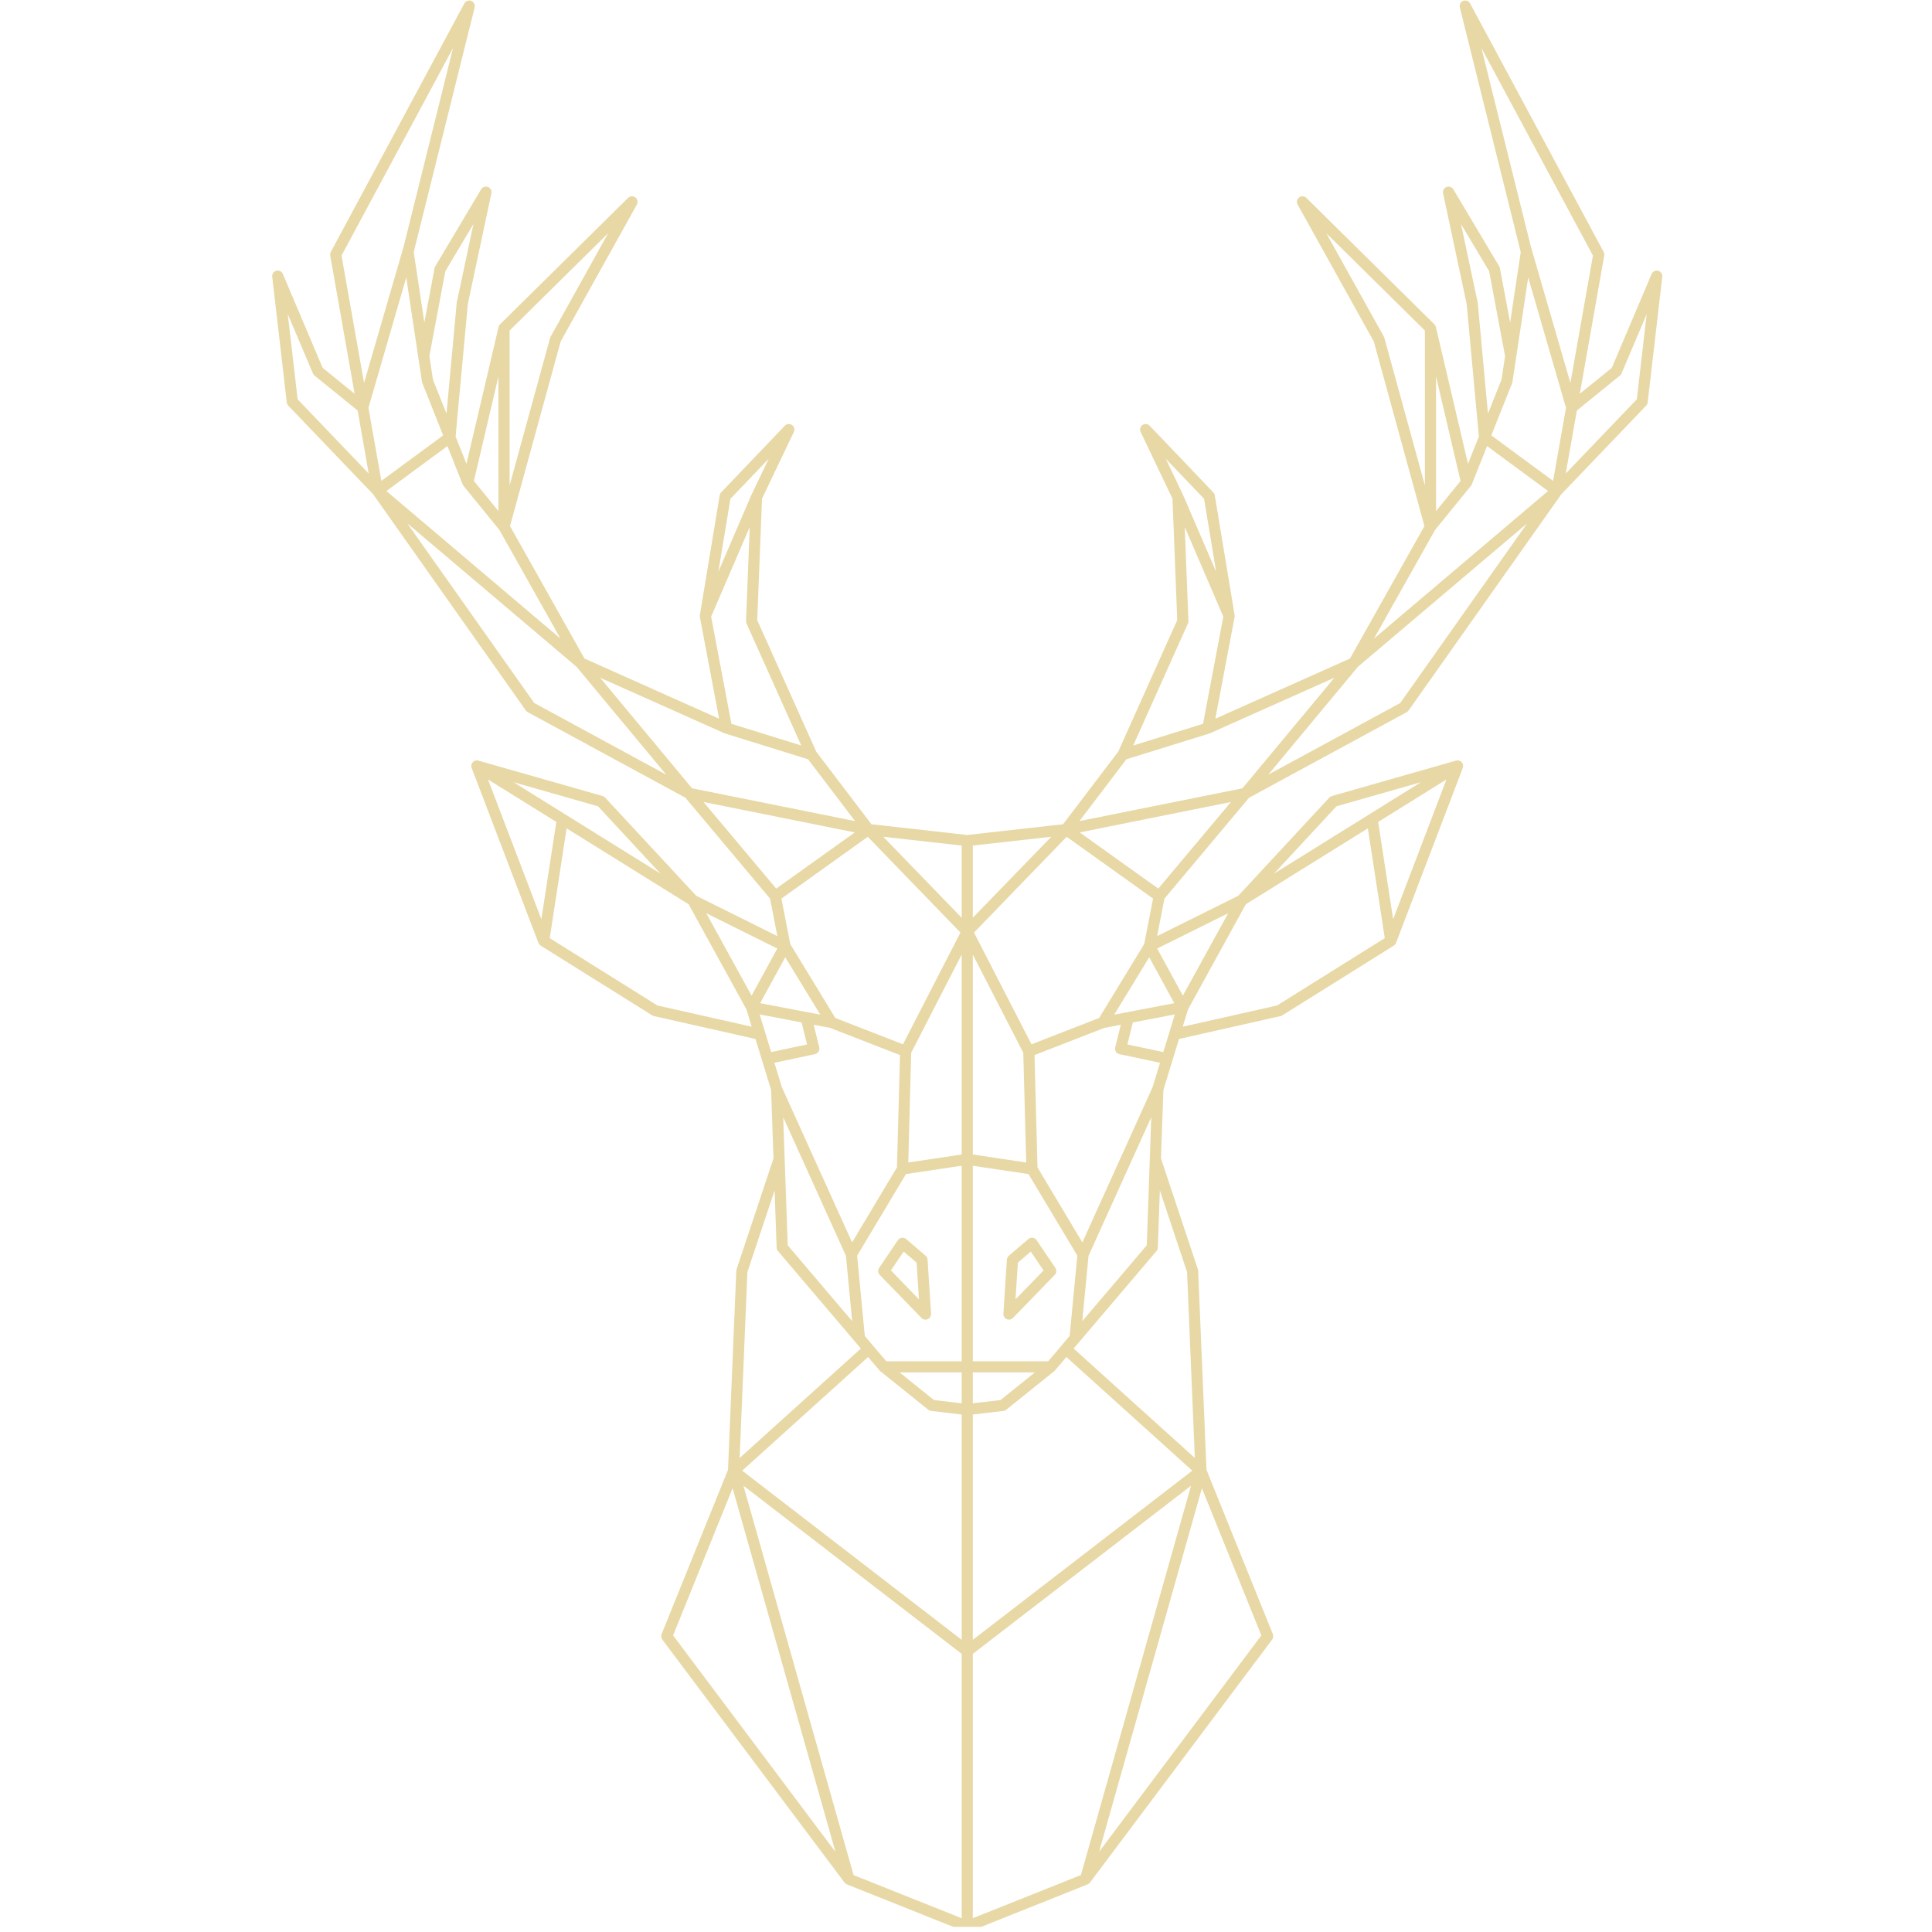 <svg xmlns="http://www.w3.org/2000/svg" xmlns:xlink="http://www.w3.org/1999/xlink" width="250" zoomAndPan="magnify" viewBox="0 0 187.5 187.5" height="250" preserveAspectRatio="xMidYMid meet" version="1.0"><defs><clipPath id="id1"><path d="M 26.367 0 L 161.367 0 L 161.367 187 L 26.367 187 Z M 26.367 0 " clip-rule="nonzero"/></clipPath></defs><path fill="#e8d8a5" d="M 86.461 123.293 L 87.699 121.465 L 88.953 122.539 L 89.184 126.102 Z M 89.816 128.074 C 89.891 128.074 89.965 128.055 90.035 128.027 C 90.246 127.934 90.371 127.723 90.359 127.496 L 90.02 122.242 C 90.012 122.098 89.941 121.961 89.832 121.867 L 87.941 120.25 C 87.824 120.148 87.672 120.105 87.516 120.125 C 87.363 120.145 87.227 120.23 87.141 120.355 L 85.32 123.051 C 85.176 123.266 85.199 123.547 85.379 123.73 L 89.43 127.906 C 89.535 128.016 89.676 128.074 89.816 128.074 " fill-opacity="1" fill-rule="nonzero"/><path fill="#e8d8a5" d="M 101.277 123.293 L 98.555 126.102 L 98.785 122.539 L 100.039 121.465 Z M 99.797 120.25 L 97.906 121.867 C 97.797 121.961 97.73 122.098 97.719 122.242 L 97.379 127.496 C 97.367 127.723 97.496 127.934 97.703 128.027 C 97.773 128.055 97.848 128.074 97.922 128.074 C 98.062 128.074 98.207 128.016 98.309 127.906 L 102.359 123.73 C 102.539 123.547 102.562 123.266 102.422 123.051 L 100.598 120.355 C 100.512 120.23 100.375 120.145 100.223 120.125 C 100.066 120.105 99.914 120.148 99.797 120.25 " fill-opacity="1" fill-rule="nonzero"/><g clip-path="url(#id1)"><path fill="#e8d8a5" d="M 158.852 38.754 L 151.953 45.957 L 153.035 39.84 L 157.211 36.453 C 157.281 36.395 157.336 36.324 157.371 36.242 L 159.812 30.48 Z M 135.891 68.227 L 123.086 75.18 L 131.785 64.711 L 148.211 50.789 Z M 114.797 96.625 L 112.301 92.055 L 119.195 88.629 Z M 120.906 87.758 L 132.75 80.391 L 134.391 91.047 L 123.938 97.582 L 114.785 99.641 L 115.297 97.961 Z M 129.703 78.25 L 137.898 75.914 L 132.879 79.039 C 132.875 79.039 132.875 79.039 132.875 79.039 L 123.641 84.785 Z M 135.203 89.211 L 133.75 79.77 L 140.379 75.645 Z M 115.203 123.453 L 115.957 141.492 L 104.195 130.875 L 112.238 121.414 C 112.316 121.32 112.363 121.203 112.367 121.082 L 112.562 115.527 Z M 106.664 179.719 L 116.645 144.434 L 122.414 158.715 Z M 71.098 144.43 L 81.082 179.727 L 65.324 158.715 Z M 75.176 115.523 L 75.371 121.082 C 75.375 121.203 75.422 121.32 75.5 121.414 L 83.547 130.875 L 71.781 141.496 L 72.535 123.453 Z M 63.805 97.582 L 53.352 91.047 L 54.988 80.391 L 66.832 87.758 L 72.441 97.961 L 72.953 99.641 Z M 53.992 79.77 L 52.539 89.211 L 47.359 75.645 Z M 58.035 78.25 L 64.098 84.785 L 54.863 79.039 L 49.84 75.914 Z M 75.438 92.055 L 72.941 96.625 L 68.543 88.629 Z M 39.527 50.789 L 55.953 64.711 L 64.656 75.18 L 51.848 68.227 Z M 27.926 30.48 L 30.371 36.242 C 30.406 36.324 30.457 36.395 30.527 36.453 L 34.707 39.84 L 35.785 45.957 L 28.887 38.754 Z M 43.969 4.656 L 39.176 23.914 L 35.332 37.164 L 33.145 24.805 Z M 40.953 37.055 C 40.961 37.098 40.973 37.137 40.988 37.176 L 43.008 42.254 L 37.012 46.668 L 35.758 39.578 L 39.426 26.926 Z M 43.219 26.32 L 45.949 21.738 L 44.336 29.316 C 44.332 29.336 44.328 29.359 44.324 29.379 L 43.332 40.145 L 42.016 36.832 L 41.672 34.555 Z M 53.438 32.672 C 53.414 32.707 53.398 32.746 53.387 32.789 L 49.457 47.109 L 49.457 32.078 L 59.02 22.637 Z M 45.992 46.676 L 48.375 36.531 L 48.375 49.602 Z M 54.391 61.973 L 37.5 47.652 L 43.422 43.293 L 44.902 47.012 C 44.902 47.016 44.906 47.02 44.91 47.023 C 44.93 47.07 44.953 47.113 44.984 47.152 L 48.465 51.43 Z M 70.887 48.41 L 74.605 44.516 L 72.926 48.027 C 72.926 48.031 72.926 48.035 72.922 48.039 C 72.922 48.043 72.918 48.043 72.918 48.047 L 69.715 55.492 Z M 77.762 72.352 L 70.984 70.246 L 69.016 59.844 L 72.762 51.148 L 72.402 60.266 C 72.398 60.352 72.414 60.434 72.449 60.508 Z M 114.98 51.148 L 118.723 59.844 L 116.754 70.246 L 109.977 72.352 L 115.289 60.508 C 115.324 60.434 115.34 60.352 115.336 60.266 Z M 116.855 48.41 L 118.027 55.492 L 114.82 48.047 C 114.82 48.043 114.816 48.043 114.816 48.039 C 114.816 48.035 114.812 48.031 114.812 48.027 L 113.133 44.516 Z M 120.578 76.504 L 104.754 79.688 L 109.316 73.688 L 117.387 71.18 C 117.406 71.176 117.43 71.168 117.445 71.156 L 129.5 65.773 Z M 111.043 91.621 L 106.668 98.797 L 100.105 101.348 L 94.527 90.504 L 103.52 81.211 L 111.906 87.207 Z M 111.859 105.508 L 105.043 120.574 L 100.688 113.293 L 100.398 102.395 L 107.184 99.754 L 108.773 99.453 L 108.23 101.648 C 108.195 101.789 108.219 101.938 108.297 102.062 C 108.375 102.188 108.5 102.273 108.645 102.305 L 112.582 103.141 Z M 94.41 159.145 L 94.41 137.277 L 97.379 136.93 C 97.48 136.918 97.574 136.875 97.656 136.812 L 102.312 133.074 C 102.332 133.059 102.348 133.039 102.367 133.02 C 102.371 133.012 102.379 133.008 102.383 133 L 102.387 132.996 C 102.391 132.996 102.391 132.996 102.391 132.996 L 103.492 131.699 L 115.711 142.727 Z M 85.352 132.996 L 85.355 133 C 85.359 133.012 85.371 133.016 85.375 133.023 C 85.395 133.043 85.41 133.059 85.43 133.074 L 90.086 136.812 C 90.164 136.875 90.262 136.918 90.359 136.93 L 93.332 137.277 L 93.332 159.145 L 72.031 142.727 L 84.246 131.699 Z M 76.008 108.422 L 82.098 121.879 L 82.703 128.215 L 76.449 120.855 Z M 79.098 102.305 C 79.238 102.273 79.363 102.188 79.441 102.062 C 79.52 101.938 79.543 101.789 79.508 101.648 L 78.969 99.453 L 80.555 99.754 L 87.344 102.395 L 87.051 113.293 L 82.695 120.574 L 75.879 105.508 L 75.156 103.141 Z M 84.219 81.211 L 93.211 90.504 L 87.633 101.348 L 81.07 98.797 L 76.695 91.621 L 75.836 87.207 Z M 93.332 89.07 L 85.719 81.207 L 93.332 82.062 Z M 94.41 82.062 L 102.023 81.207 L 94.41 89.066 Z M 99.309 102.168 L 99.594 112.82 L 94.41 112.043 L 94.41 92.645 Z M 94.41 133.191 L 100.438 133.191 L 97.098 135.875 L 94.41 136.188 Z M 93.332 133.191 L 93.332 136.191 L 90.641 135.875 L 87.305 133.191 Z M 93.332 112.043 L 88.148 112.82 L 88.43 102.168 L 93.332 92.637 Z M 83.93 129.656 L 83.184 121.863 L 87.922 113.945 L 93.332 113.133 L 93.332 132.113 L 86.016 132.113 Z M 103.809 129.656 L 101.723 132.113 L 94.41 132.113 L 94.41 113.137 L 99.816 113.945 L 104.555 121.863 Z M 70.293 71.156 C 70.312 71.168 70.332 71.176 70.352 71.18 L 78.422 73.688 L 82.984 79.688 L 67.164 76.504 L 58.242 65.773 Z M 75.332 86.238 L 68.273 77.832 L 82.957 80.785 Z M 76.207 92.902 L 79.609 98.473 L 73.773 97.359 Z M 73.723 98.449 L 77.797 99.227 L 78.324 101.363 L 74.84 102.105 Z M 82.84 181.977 L 72.152 144.188 L 93.332 160.508 L 93.332 186.164 Z M 104.902 181.973 L 94.41 186.16 L 94.41 160.508 L 115.59 144.188 Z M 111.293 120.855 L 105.035 128.215 L 105.641 121.879 L 111.73 108.422 Z M 112.898 102.105 L 109.414 101.363 L 109.941 99.227 L 114.016 98.449 Z M 113.965 97.359 L 108.133 98.473 L 111.531 92.902 Z M 112.41 86.238 L 104.785 80.785 L 119.465 77.832 Z M 139.273 51.43 L 142.746 47.16 C 142.75 47.16 142.75 47.16 142.75 47.156 L 142.754 47.152 C 142.789 47.113 142.809 47.07 142.828 47.023 C 142.832 47.02 142.836 47.016 142.836 47.012 L 144.32 43.293 L 150.238 47.652 L 133.348 61.973 Z M 134.352 32.789 C 134.34 32.746 134.324 32.707 134.305 32.672 L 128.719 22.637 L 138.285 32.078 L 138.285 47.109 Z M 139.367 36.531 L 141.746 46.68 L 139.367 49.602 Z M 143.414 29.379 C 143.41 29.359 143.406 29.336 143.402 29.316 L 141.789 21.738 L 144.52 26.32 L 146.066 34.555 L 145.723 36.832 L 144.406 40.145 Z M 148.312 26.926 L 151.98 39.578 L 150.727 46.668 L 144.73 42.254 L 146.754 37.176 C 146.77 37.137 146.777 37.098 146.785 37.055 Z M 154.594 24.805 L 152.406 37.164 L 148.566 23.922 L 143.77 4.656 Z M 160.926 26.277 C 160.664 26.211 160.391 26.344 160.289 26.59 L 156.426 35.699 L 153.32 38.215 L 155.691 24.805 C 155.715 24.688 155.695 24.562 155.637 24.457 L 142.676 0.336 C 142.547 0.094 142.258 -0.012 142.004 0.086 C 141.75 0.184 141.609 0.457 141.676 0.719 L 147.586 24.469 L 146.559 31.305 L 145.566 26.027 C 145.555 25.965 145.531 25.906 145.5 25.852 L 141.043 18.371 C 140.91 18.145 140.629 18.051 140.383 18.145 C 140.137 18.242 139.996 18.504 140.051 18.762 L 142.34 29.512 L 143.523 42.363 L 142.469 45.012 L 139.352 31.73 C 139.352 31.727 139.348 31.719 139.344 31.715 C 139.336 31.676 139.32 31.641 139.305 31.609 C 139.297 31.598 139.293 31.586 139.285 31.578 C 139.266 31.539 139.238 31.504 139.207 31.473 C 139.207 31.473 139.203 31.473 139.203 31.469 L 126.785 19.207 C 126.594 19.02 126.293 19 126.078 19.16 C 125.863 19.324 125.801 19.621 125.934 19.855 L 133.324 33.137 L 138.242 51.055 L 131.016 63.91 L 117.949 69.75 L 119.816 59.883 C 119.828 59.828 119.828 59.766 119.82 59.707 C 119.816 59.703 119.82 59.699 119.82 59.695 L 117.895 48.074 C 117.879 47.965 117.828 47.867 117.754 47.789 L 111.578 41.32 C 111.395 41.129 111.098 41.094 110.879 41.246 C 110.66 41.398 110.582 41.684 110.699 41.926 L 113.789 48.395 L 114.25 60.184 L 108.523 72.949 L 103.168 79.992 L 93.871 81.035 L 84.574 79.992 L 79.215 72.949 L 73.488 60.184 L 73.953 48.395 L 77.043 41.926 C 77.156 41.684 77.078 41.398 76.859 41.246 C 76.641 41.098 76.344 41.129 76.164 41.32 L 69.984 47.789 C 69.91 47.867 69.863 47.965 69.844 48.074 L 67.922 59.695 C 67.918 59.699 67.922 59.703 67.922 59.711 C 67.914 59.766 67.914 59.824 67.922 59.883 L 69.789 69.75 L 56.723 63.91 L 49.496 51.055 L 54.414 33.137 L 61.805 19.855 C 61.938 19.621 61.875 19.324 61.66 19.16 C 61.445 19 61.145 19.02 60.953 19.207 L 48.535 31.469 C 48.535 31.469 48.535 31.473 48.535 31.473 C 48.5 31.504 48.473 31.539 48.453 31.578 C 48.445 31.59 48.441 31.598 48.438 31.605 C 48.418 31.641 48.402 31.68 48.395 31.715 C 48.391 31.723 48.387 31.727 48.387 31.73 L 45.27 45.012 L 44.215 42.363 L 45.402 29.512 L 47.688 18.762 C 47.742 18.504 47.602 18.242 47.355 18.145 C 47.109 18.051 46.828 18.145 46.695 18.371 L 42.238 25.852 C 42.207 25.906 42.184 25.965 42.172 26.027 L 41.184 31.305 L 40.152 24.469 L 46.066 0.719 C 46.129 0.457 45.988 0.184 45.734 0.086 C 45.48 -0.012 45.191 0.098 45.062 0.336 L 32.102 24.457 C 32.047 24.562 32.027 24.688 32.047 24.805 L 34.418 38.215 L 31.312 35.699 L 27.453 26.59 C 27.348 26.344 27.078 26.211 26.816 26.277 C 26.555 26.348 26.383 26.598 26.418 26.863 L 27.832 39.059 C 27.848 39.176 27.898 39.285 27.98 39.371 L 36.211 47.965 L 51.035 68.953 C 51.086 69.023 51.148 69.078 51.223 69.117 L 66.52 77.422 L 74.734 87.211 L 75.441 90.848 L 67.57 86.934 L 58.727 77.406 C 58.66 77.332 58.574 77.281 58.48 77.254 L 46.441 73.82 C 46.223 73.75 45.973 73.832 45.84 74.027 C 45.828 74.043 45.816 74.062 45.805 74.082 C 45.75 74.184 45.73 74.297 45.746 74.406 C 45.75 74.43 45.754 74.457 45.762 74.484 C 45.766 74.504 45.773 74.52 45.777 74.535 L 52.254 91.508 C 52.258 91.512 52.262 91.516 52.262 91.52 C 52.281 91.566 52.309 91.609 52.336 91.648 C 52.344 91.656 52.352 91.664 52.355 91.672 C 52.391 91.707 52.426 91.742 52.473 91.77 C 52.473 91.773 52.473 91.773 52.473 91.773 L 52.477 91.773 C 52.477 91.777 52.477 91.777 52.477 91.777 L 63.309 98.547 C 63.359 98.578 63.418 98.602 63.477 98.613 L 73.32 100.832 L 74.836 105.789 L 75.066 112.43 L 71.484 123.184 C 71.469 123.23 71.461 123.281 71.457 123.332 L 70.652 142.645 L 64.207 158.594 C 64.137 158.77 64.16 158.969 64.273 159.117 L 81.961 182.703 C 81.988 182.742 82.027 182.777 82.066 182.809 C 82.074 182.816 82.082 182.816 82.094 182.824 C 82.125 182.844 82.156 182.863 82.191 182.879 L 93.668 187.461 C 93.68 187.465 93.688 187.465 93.699 187.469 C 93.711 187.473 93.719 187.477 93.73 187.48 C 93.777 187.492 93.824 187.5 93.871 187.5 C 93.914 187.5 93.965 187.492 94.008 187.48 C 94.02 187.477 94.031 187.473 94.043 187.469 C 94.051 187.465 94.062 187.465 94.07 187.461 L 105.52 182.891 C 105.523 182.891 105.523 182.887 105.527 182.887 L 105.547 182.879 C 105.57 182.871 105.586 182.855 105.605 182.848 C 105.672 182.812 105.73 182.766 105.773 182.707 C 105.777 182.703 105.777 182.703 105.781 182.703 L 105.781 182.699 C 105.789 182.691 105.793 182.684 105.801 182.676 L 123.465 159.117 C 123.578 158.969 123.605 158.77 123.531 158.594 L 117.09 142.645 L 116.281 123.332 C 116.281 123.281 116.27 123.23 116.254 123.184 L 112.672 112.426 L 112.906 105.789 L 114.422 100.832 L 124.266 98.613 C 124.324 98.602 124.379 98.578 124.434 98.547 L 135.262 91.777 C 135.262 91.777 135.262 91.777 135.262 91.773 L 135.266 91.773 C 135.312 91.742 135.348 91.707 135.383 91.668 C 135.391 91.664 135.395 91.656 135.402 91.652 C 135.434 91.609 135.457 91.566 135.477 91.52 C 135.48 91.516 135.48 91.512 135.484 91.508 L 141.961 74.535 C 141.965 74.52 141.973 74.508 141.977 74.492 C 141.984 74.465 141.992 74.434 141.996 74.402 C 142.008 74.293 141.988 74.18 141.934 74.082 C 141.926 74.062 141.914 74.043 141.902 74.027 C 141.766 73.832 141.52 73.754 141.297 73.82 L 129.262 77.254 C 129.164 77.281 129.078 77.332 129.012 77.406 L 120.172 86.934 L 112.297 90.848 L 113.008 87.211 L 121.219 77.422 L 136.52 69.117 C 136.59 69.078 136.656 69.023 136.703 68.953 L 151.527 47.965 L 159.758 39.371 C 159.84 39.285 159.891 39.176 159.906 39.059 L 161.324 26.863 C 161.355 26.598 161.184 26.348 160.926 26.277 " fill-opacity="1" fill-rule="nonzero"/></g></svg>